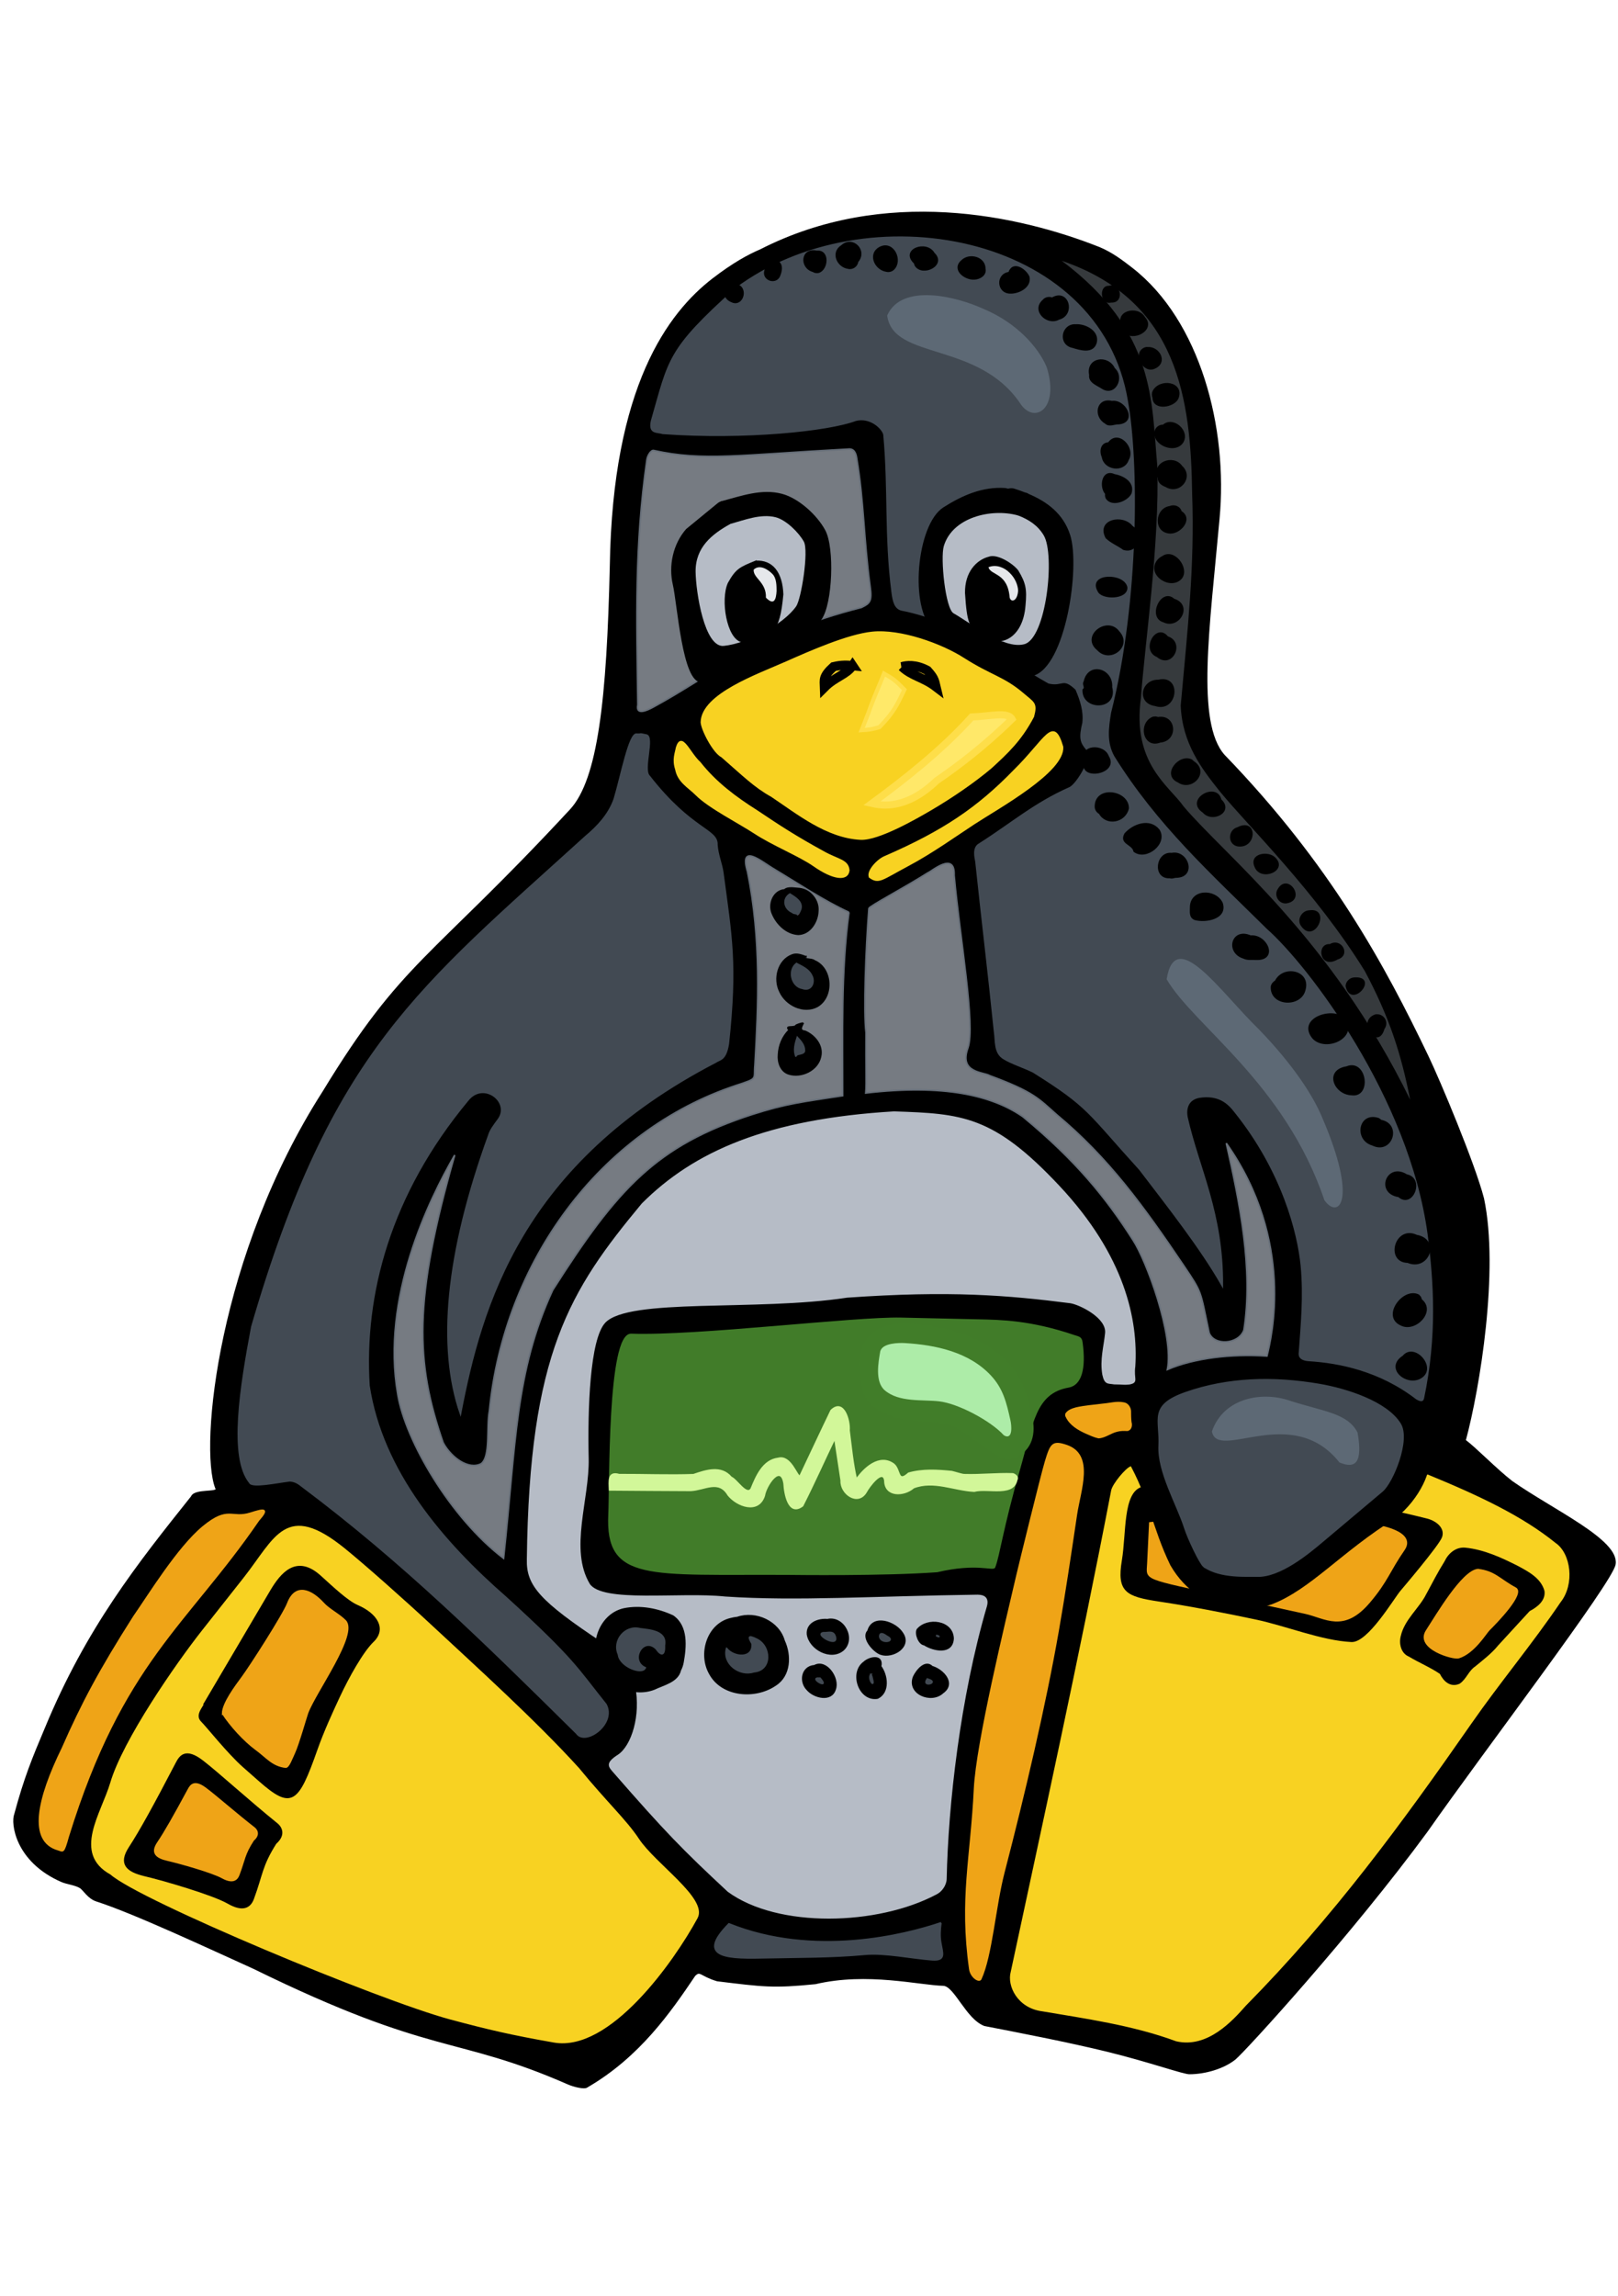 <?xml version="1.0" encoding="UTF-8" standalone="no"?>
<!-- Created with Inkscape (http://www.inkscape.org/) -->

<svg
   xmlns:dc="http://purl.org/dc/elements/1.1/"
   xmlns:cc="http://creativecommons.org/ns#"
   xmlns:rdf="http://www.w3.org/1999/02/22-rdf-syntax-ns#"
   xmlns:svg="http://www.w3.org/2000/svg"
   xmlns="http://www.w3.org/2000/svg"
   xmlns:sodipodi="http://sodipodi.sourceforge.net/DTD/sodipodi-0.dtd"
   xmlns:inkscape="http://www.inkscape.org/namespaces/inkscape"
   width="262.205"
   height="372.047"
   id="svg3124"
   version="1.1"
   inkscape:version="0.48.2 r9819"
   sodipodi:docname="ohwr_updated_tux_bot_rc_v1.svg"
   inkscape:export-filename="G:\Users\c\ckittel\Public\ohwr\ohwr_updated_tux_bot_rc_v1.png"
   inkscape:export-xdpi="350"
   inkscape:export-ydpi="350">
  <title
     id="title3143">Tuxoid</title>
  <defs
     id="defs3126">
    <clipPath
       id="clipPath3481"
       clipPathUnits="userSpaceOnUse">
      <path
         inkscape:connector-curvature="0"
         id="path3483"
         d="m 0,155.906 155.906,0 L 155.906,0 0,0 0,155.906 z" />
    </clipPath>
  </defs>
  <sodipodi:namedview
     id="base"
     pagecolor="#ffffff"
     bordercolor="#666666"
     borderopacity="1.0"
     inkscape:pageopacity="1"
     inkscape:pageshadow="2"
     inkscape:zoom="2.6671633"
     inkscape:cx="16.989542"
     inkscape:cy="191.14194"
     inkscape:document-units="px"
     inkscape:current-layer="layer6"
     showgrid="false"
     inkscape:window-width="1920"
     inkscape:window-height="1033"
     inkscape:window-x="-4"
     inkscape:window-y="24"
     inkscape:window-maximized="1" />
  <g
     inkscape:groupmode="layer"
     id="layer6"
     inkscape:label="Tuxoid"
     style="display:inline">
    <path
       transform="translate(0,-680.315)"
       inkscape:connector-curvature="0"
       id="path18-7-7"
       d="m 35.014,921.442 c -2.651,-6.799 0.555,-37.907 17.339,-64.143 13.009,-21.387 17.35,-21.206 40.141,-45.772 4.536,-4.955 5.968,-17.936 6.461,-39.581 0.452,-28.961 9.387,-40.871 16.639,-46.449 3.207,-2.466 5.739,-3.852 7.651,-4.657 20.095,-10.277 41.807,-5.558 54.907,-0.364 1.991,0.837 3.617,2.05 5.291,3.354 10.929,8.517 15.464,25.824 14.054,40.591 -1.598,17.687 -3.835,32.943 0.831,38.264 17.247,17.84 26.029,34.191 33.028,48.77 1.91,3.978 7.561,17.447 9.01,23.066 2.459,11.647 -0.684,30.771 -2.957,39.178 1.805,1.364 5.011,4.691 7.583,6.69 6.718,4.709 17.321,9.507 16.7,13.363 -0.339,2.735 -21.436,30.382 -30.478,43.301 -12.186,16.608 -29.419,35.461 -31.086,36.863 -1.921,1.52 -4.874,2.34 -7.315,2.354 -0.88,0.074 -6.51,-1.967 -13.468,-3.666 -6.335,-1.545 -14.318,-3.086 -19.791,-4.146 -2.923,-1.135 -4.769,-6.372 -6.645,-6.515 -3.859,-0.082 -12.363,-2.243 -20.773,-0.267 -6.824,0.682 -8.426,0.446 -15.905,-0.469 -2.728,-0.811 -2.731,-1.785 -3.684,-0.807 -3.918,5.811 -8.941,13.101 -17.412,18.021 -0.422,0.366 -2.244,-0.133 -3.005,-0.466 -18.377,-8.064 -21.747,-4.413 -51.021,-18.762 -7.539,-3.409 -19.456,-8.986 -25.439,-10.904 -1.351,-0.433 -2.06,-1.763 -2.625,-2.142 -0.805,-0.509 -2.233,-0.66 -3.011,-0.998 -7.516,-3.263 -8.158,-9.49 -7.601,-10.852 1.588,-5.899 2.882,-9.035 4.961,-13.956 6.73,-16.267 15.011,-26.63 23.679,-37.505 0.493,-1.267 4.522,-0.507 3.94,-1.395 z"
       style="fill:#000000;fill-rule:evenodd;stroke:#000000;stroke-width:0.263" />
    <path
       transform="translate(0,-680.315)"
       inkscape:connector-curvature="0"
       id="path82-1-1"
       d="m 221.174,837.651 c -7.982,-12.884 -18.782,-23.362 -23.41,-29.003 -0.073,-0.089 -0.144,-0.177 -0.212,-0.261 -2.757,-3.47 -5.98,-7.605 -6.21,-13.759 1.127,-12.507 2.271,-22.5 1.852,-34.299 -0.218,-15.11 -2.143,-31.285 -21.127,-37.757 15.322,11.498 14.509,22.857 15.47,33.107 0.426,12.802 -2.084,29.426 -2.634,37.655 -1.501,10.674 4.581,14.314 6.909,17.648 6.815,8.061 23.816,21.189 36.714,47.511 -1.454,-7.368 -3.355,-13.36 -7.353,-20.843 z"
       style="fill:#363a3d;fill-opacity:1;fill-rule:evenodd;stroke:none"
       sodipodi:nodetypes="ccccccccccc" />
    <path
       transform="translate(0,-680.315)"
       style="fill:#000000;fill-rule:evenodd;stroke:#000000;stroke-width:0.263"
       d="m 179.758,729.249 c -1.32,0.047 -1.476,-2.6 -0.042,-2.493 1.821,-0.583 2.352,2.539 0.399,2.455 -0.119,0.009 -0.242,0.02 -0.357,0.038 z m -0.374,-2.442 c 0.161,-0.004 0.033,-0.008 0,0 z"
       id="path216-3-3"
       inkscape:connector-curvature="0" />
    <path
       transform="translate(0,-680.315)"
       style="fill:#000000;fill-rule:evenodd;stroke:#000000;stroke-width:0.263"
       d="m 182.001,733.222 c -1.45,-2.377 2.35,-3.387 3.457,-1.439 1.787,1.996 -2.007,3.895 -3.285,2.211 -0.141,-0.229 -0.201,-0.508 -0.172,-0.772 z"
       id="path218-7-7"
       inkscape:connector-curvature="0" />
    <path
       transform="translate(0,-680.315)"
       style="fill:#000000;fill-rule:evenodd;stroke:#000000;stroke-width:0.263"
       d="m 185.984,736.673 c 1.857,-0.113 3.181,2.36 1.117,3.256 -1.787,0.85 -3.475,-2.346 -1.602,-3.182 l 0.235,-0.061 0.25,-0.013 -2.8e-4,2e-5 z"
       id="path220-8-8"
       inkscape:connector-curvature="0" />
    <path
       transform="translate(0,-680.315)"
       style="fill:#000000;fill-rule:evenodd;stroke:#000000;stroke-width:0.263"
       d="m 186.906,743.729 c 1.009,-2.016 4.97,-1.495 3.935,1.14 -0.644,1.366 -3.91,1.9 -3.946,-0.136 -0.138,-0.316 -0.134,-0.691 0.011,-1.004 z"
       id="path222-8-8"
       inkscape:connector-curvature="0" />
    <path
       transform="translate(0,-680.315)"
       style="fill:#000000;fill-rule:evenodd;stroke:#000000;stroke-width:0.263"
       d="m 188.506,749.262 c 1.6,-1.444 4.269,0.927 3.108,2.732 -1.277,1.857 -5.091,0.227 -4.297,-2.034 0.209,-0.445 0.697,-0.735 1.188,-0.698 z"
       id="path224-2-2"
       inkscape:connector-curvature="0" />
    <path
       transform="translate(0,-680.315)"
       style="fill:#000000;fill-rule:evenodd;stroke:#000000;stroke-width:0.263"
       d="m 187.748,757.77 c -1.122,-2.417 2.37,-3.802 3.719,-1.89 1.919,1.749 -0.345,4.546 -2.53,3.215 -0.589,-0.218 -1.211,-0.617 -1.189,-1.325 z"
       id="path226-9-9"
       inkscape:connector-curvature="0" />
    <path
       transform="translate(0,-680.315)"
       style="fill:#000000;fill-rule:evenodd;stroke:#000000;stroke-width:0.263"
       d="m 187.73,790.575 c 3.719,-0.874 2.978,5.18 -0.508,4.013 -2.914,-0.41 -2.202,-4.066 0.508,-4.013 z"
       id="path228-1-1"
       inkscape:connector-curvature="0" />
    <path
       transform="translate(0,-680.315)"
       style="fill:#000000;fill-rule:evenodd;stroke:#000000;stroke-width:0.263"
       d="m 187.669,796.621 c 2.839,-0.488 3.19,3.645 0.343,3.881 -2.704,1.048 -3.466,-3.036 -1.143,-3.937 l 0.402,-0.039 0.399,0.095 2e-5,-10e-5 z"
       id="path230-3-3"
       inkscape:connector-curvature="0" />
    <path
       transform="translate(0,-680.315)"
       style="fill:#000000;fill-rule:evenodd;stroke:#000000;stroke-width:0.263"
       d="m 193.395,803.76 c 2.53,1.605 -0.254,4.74 -2.454,3.213 -2.582,-1.125 0.211,-4.493 2.178,-3.47 l 0.276,0.257 0,-1.1e-4 z"
       id="path232-5-5"
       inkscape:connector-curvature="0" />
    <path
       transform="translate(0,-680.315)"
       style="fill:#000000;fill-rule:evenodd;stroke:#000000;stroke-width:0.263"
       d="m 197.809,809.916 c 2.051,1.905 -1.361,3.671 -2.804,1.966 -2.961,-1.961 2.155,-4.836 2.804,-1.966 z"
       id="path234-9-9"
       inkscape:connector-curvature="0" />
    <path
       transform="translate(0,-680.315)"
       style="fill:#000000;fill-rule:evenodd;stroke:#000000;stroke-width:0.263"
       d="m 200.583,814.473 c 3.126,-1.604 2.976,3.316 -0.029,2.849 -1.51,-0.325 -1.395,-2.491 0.029,-2.849 z"
       id="path236-8-8"
       inkscape:connector-curvature="0" />
    <path
       transform="translate(0,-680.315)"
       style="fill:#000000;fill-rule:evenodd;stroke:#000000;stroke-width:0.263"
       d="m 206.537,819.318 c 2.137,2.004 -2.238,3.744 -3.108,1.404 -0.905,-2.007 2.051,-2.435 3.108,-1.404 z"
       id="path238-4-4"
       inkscape:connector-curvature="0" />
    <path
       transform="translate(0,-680.315)"
       style="fill:#000000;fill-rule:evenodd;stroke:#000000;stroke-width:0.263"
       d="m 207.189,824.421 c 1.476,-2.555 4.3,1.567 1.364,2.122 -1.174,0.224 -2.017,-1.159 -1.364,-2.122 z"
       id="path240-0-0"
       inkscape:connector-curvature="0" />
    <path
       transform="translate(0,-680.315)"
       style="fill:#000000;fill-rule:evenodd;stroke:#000000;stroke-width:0.263"
       d="m 212.166,827.943 c 3.457,-0.54 0.765,5.382 -1.272,2.244 -0.587,-0.932 0.223,-2.209 1.272,-2.244 z"
       id="path242-7-7"
       inkscape:connector-curvature="0" />
    <path
       transform="translate(0,-680.315)"
       style="fill:#000000;fill-rule:evenodd;stroke:#000000;stroke-width:0.263"
       d="m 216.706,835.658 c -2.741,1.627 -3.261,-2.438 -1.167,-2.238 1.753,-1.078 3.263,1.635 1.167,2.238 z"
       id="path244-6-6"
       inkscape:connector-curvature="0" />
    <path
       transform="translate(0,-680.315)"
       style="fill:#000000;fill-rule:evenodd;stroke:#000000;stroke-width:0.263"
       d="m 219.361,838.826 c 4.119,-0.392 -0.388,4.912 -1.164,1.264 0.005,-0.627 0.551,-1.189 1.164,-1.264 z"
       id="path246-3-3"
       inkscape:connector-curvature="0" />
    <path
       transform="translate(0,-680.315)"
       style="fill:#000000;fill-rule:evenodd;stroke:#000000;stroke-width:0.263"
       d="m 224.238,846.987 c -0.998,3.527 -4.303,-1.277 -1.28,-2.197 1.228,-0.139 2.029,1.168 1.28,2.197 z"
       id="path248-6-6"
       inkscape:connector-curvature="0" />
    <path
       transform="translate(0,-680.315)"
       style="fill:#000000;fill-rule:evenodd;stroke:#000000;stroke-width:0.263"
       d="m 191.371,763.223 c 1.98,1.199 -0.28,3.708 -1.996,3.392 -2.371,-0.327 -2.03,-3.86 0.202,-4.179 0.702,-0.303 1.594,-10e-4 1.794,0.787 z"
       id="path260-9-9"
       inkscape:connector-curvature="0" />
    <path
       transform="translate(0,-680.315)"
       style="fill:#000000;fill-rule:evenodd;stroke:#000000;stroke-width:0.263"
       d="m 190.222,777.446 c 3.003,0.937 0.798,4.793 -1.656,3.573 -2.487,-0.706 -0.329,-5.389 1.656,-3.573 z"
       id="path262-7-7"
       inkscape:connector-curvature="0" />
    <path
       transform="translate(0,-680.315)"
       style="fill:#000000;fill-rule:evenodd;stroke:#000000;stroke-width:0.263"
       d="m 189.181,783.534 c 2.754,0.887 0.735,5.126 -1.64,3.117 -2.541,-1.008 -0.124,-5.359 1.64,-3.117 z"
       id="path264-3-3"
       inkscape:connector-curvature="0" />
    <path
       transform="translate(0,-680.315)"
       style="fill:#000000;fill-rule:evenodd;stroke:#000000;stroke-width:0.263"
       d="m 188.435,770.519 c 1.804,-1.251 4.156,1.794 3.042,3.393 -1.589,2.015 -5.504,-0.363 -3.931,-2.654 0.222,-0.322 0.542,-0.567 0.89,-0.739 z"
       id="path270-6-6"
       inkscape:connector-curvature="0" />
    <g
       style="display:inline;fill-rule:evenodd"
       id="g276"
       transform="matrix(1.249,0.06,-0.06,1.249,47.837,-701.796)" />
    <g
       style="display:inline;fill-rule:evenodd"
       id="g3475"
       transform="matrix(1.249,0.06,-0.06,1.249,51.304,77.583)">
      <g
         id="g3477">
        <g
           id="g3479"
           clip-path="url(#clipPath3481)">
          <g
             id="g3485" />
        </g>
      </g>
    </g>
    <path
       transform="translate(0,-680.315)"
       inkscape:connector-curvature="0"
       id="path20-4-4"
       d="m 104.837,754.808 c 0.098,-0.709 0.672,-1.594 1.096,-1.5 8.019,1.784 13.984,0.711 31.49,-0.221 1.088,-0.163 1.307,0.904 1.386,1.369 1.196,7.035 1.128,12.916 2.196,20.913 0.333,2.427 -0.057,2.699 -1.407,3.37 -17.123,4.348 -23.394,10.52 -33.731,16.136 -0.876,0.476 -2.877,1.467 -2.496,-0.359 -0.195,-14.15 -0.549,-25.645 1.466,-39.709 z"
       style="display:inline;fill:#767b82;fill-rule:evenodd;stroke:#676f79;stroke-width:0.263" />
    <path
       transform="translate(0,-680.315)"
       inkscape:connector-curvature="0"
       id="path22-0-0"
       d="m 158.678,817.102 c 5.427,-3.45 8.918,-6.575 14.665,-9.125 1.181,-0.501 3.998,-5.134 2.821,-6.208 -0.985,-1.14 -1.246,-1.82 -0.64,-4.31 0.22,-1.897 -0.35,-3.657 -1.12,-5.462 -2.213,-2.108 -2.156,-0.509 -4.45,-1.054 -7.571,-4.249 -14.451,-9.987 -23.896,-11.822 -0.971,-0.291 -1.267,-1.232 -1.477,-2.906 -1.167,-9.112 -0.502,-16.549 -1.318,-25.5 -0.245,-1.029 -2.229,-2.93 -4.609,-2.314 -4.473,1.679 -17.968,3.08 -31.22,2.127 -1.012,-0.303 -2.29,0.057 -1.833,-2.02 2.885,-10.009 2.508,-11.42 13.625,-21.402 20.948,-15.692 59.033,-9.087 63.452,18.301 1.702,9.42 1.909,32.026 -2.75,50.374 -0.4,2.455 -0.74,4.854 0.548,7.141 6.957,11.172 15.587,18.953 24.738,27.993 6.7,5.925 23.021,27.24 26.013,49.443 0.989,7.693 1.553,16.382 -0.584,26.542 -0.08,0.205 -0.137,0.592 -1.082,0.029 -5.946,-4.585 -12.589,-5.89 -17.409,-6.185 -1.676,-0.103 -1.597,-0.929 -1.554,-1.283 0.318,-4.496 0.773,-9.075 0.306,-14.06 -0.518,-5.315 -3.023,-15.308 -10.753,-24.942 -1.043,-1.359 -2.599,-2.905 -5.852,-2.383 -1.86,0.371 -2.223,1.902 -1.949,3.297 1.89,8.344 5.804,15.478 5.727,27.253 -3.426,-6.064 -9.017,-13.137 -13.362,-18.835 -8.518,-9.372 -8.178,-10.107 -17.297,-15.815 -1.563,-0.763 -3.514,-1.379 -4.714,-2.124 -1.6,-0.917 -1.287,-2.922 -1.513,-4.29 -1.019,-9.994 -1.949,-17.474 -3.027,-27.664 -0.128,-0.696 -0.505,-2.214 0.514,-2.797 z"
       style="display:inline;fill:#424a53;fill-rule:evenodd;stroke:#424a53;stroke-width:0.263"
       sodipodi:nodetypes="cccccccccccccccccccccccccccccccccc" />
    <path
       transform="translate(0,-680.315)"
       inkscape:connector-curvature="0"
       id="path24-9-9"
       d="m 11.055,977.864 c 8.751,-28.259 19.18,-34.223 30.823,-51.204 1.791,-2.027 0.89,-1.843 -1.266,-1.16 -3.13,0.993 -3.569,-1.199 -7.692,2.202 -4.091,3.374 -8.861,11.185 -11.218,14.551 -5.529,8.691 -8.403,14.098 -11.56,21.289 -4.063,8.289 -5.549,15.105 -0.705,16.471 0.801,0.226 0.828,0.698 1.618,-2.149 z"
       style="display:inline;fill:#efa417;fill-rule:evenodd;stroke:#efa417;stroke-width:0.263" />
    <path
       transform="translate(0,-680.315)"
       inkscape:connector-curvature="0"
       id="path26-4-4"
       d="m 93.755,966.894 c -6.963,-7.673 -16.429,-16.227 -24.081,-23.342 -4.113,-3.826 -10.615,-9.606 -13.884,-12.254 -9.477,-7.674 -11.08,-1.77 -16.246,4.776 l -6.685,8.469 c -4.295,5.441 -12.828,17.769 -14.855,24.627 -1.489,5.037 -6.148,11.408 -0.035,14.758 4.748,4.226 43.574,20.399 55.01,23.468 6.166,1.654 9.855,2.518 16.792,3.739 8.996,1.582 19.321,-13.018 23.158,-20.086 1.662,-3.061 -6.821,-8.666 -9.5,-12.733 -1.997,-3.032 -5.228,-5.983 -9.675,-11.421 z"
       style="display:inline;fill:#f8d222;fill-rule:evenodd;stroke:#f8d222;stroke-width:0.263" />
    <path
       transform="translate(0,-680.315)"
       inkscape:connector-curvature="0"
       id="path28-8-8"
       d="m 23.457,984.185 c -2.945,-0.691 -4.177,-1.882 -2.451,-4.527 1.726,-2.645 3.985,-6.746 7.572,-13.631 0.575,-1.104 1.437,-2.539 4.286,-0.32 2.671,2.08 7.178,6.219 12.056,10.172 0.325,0.263 1.541,1.506 -0.255,3.101 -2.33,3.688 -2.172,4.999 -3.642,8.98 -0.5,1.349 -1.626,2.088 -4.083,0.676 -2.458,-1.413 -10.539,-3.759 -13.484,-4.45 z"
       style="display:inline;fill:#000000;fill-rule:evenodd;stroke:#000000;stroke-width:0.263" />
    <path
       transform="translate(0,-680.315)"
       inkscape:connector-curvature="0"
       id="path30-8-8"
       d="m 27.203,981.716 c -1.924,-0.438 -2.729,-1.189 -1.605,-2.852 1.124,-1.663 2.594,-4.242 4.929,-8.571 0.374,-0.694 0.935,-1.597 2.798,-0.197 1.746,1.312 4.694,3.922 7.883,6.416 0.213,0.166 1.008,0.95 -0.163,1.952 -1.517,2.319 -1.412,3.144 -2.367,5.648 -0.325,0.848 -1.059,1.312 -2.665,0.42 -1.606,-0.892 -6.885,-2.378 -8.809,-2.816 z"
       style="display:inline;fill:#efa417;fill-rule:evenodd;stroke:#efa417;stroke-width:0.263" />
    <path
       transform="translate(0,-680.315)"
       inkscape:connector-curvature="0"
       id="path32-2-2"
       d="m 40.477,920.536 c -3.335,-4.082 -1.496,-15.476 0.338,-25.23 12.994,-44.685 27.193,-55.003 54.108,-79.457 1.881,-1.565 3.754,-3.541 4.634,-6.071 1.113,-3.682 2.444,-10.818 3.649,-10.498 0.979,0.047 0.144,-0.164 1.511,0.131 1.36,0.217 -0.612,5.585 0.478,6.645 6.937,8.904 11.119,8.594 10.977,11.173 0.134,1.682 0.767,3.056 0.961,4.51 1.376,10.348 2.282,14.725 0.887,27.72 -0.444,2.635 -1.305,2.442 -2.072,2.952 -31.473,16.36 -37.975,39.44 -41.329,56.965 -3.698,-10.75 -2.414,-25.759 4.632,-45.2 0.213,-0.729 0.849,-1.577 1.434,-2.367 2.266,-2.873 -2.325,-6.472 -4.887,-3.218 -12.636,15.203 -16.934,31.452 -16.014,46.235 2.12,13.932 11.951,25.389 22.221,34.336 11.142,10.149 11.504,11.486 16.188,17.318 1.701,3.169 -3.362,6.738 -4.743,4.681 -15.004,-14.837 -28.26,-27.86 -44.438,-39.982 -0.521,-0.391 -1.042,-0.875 -2.054,-0.942 -2.263,0.283 -6.147,1.114 -6.482,0.3 z"
       style="display:inline;fill:#424a53;fill-rule:evenodd;stroke:#424a53;stroke-width:0.263" />
    <path
       transform="translate(0,-680.315)"
       inkscape:connector-curvature="0"
       id="path34-4-4"
       d="m 137.578,828.134 c -1.316,9.69 -1.008,19.714 -1.024,29.714 -6.444,0.976 -9.326,1.325 -14.601,3.025 -15.61,5.043 -21.906,11.997 -32.392,28.482 -6.119,13.273 -5.938,24.823 -7.957,43.448 -8.56,-6.52 -15.909,-19.069 -17.136,-26.53 -2.763,-15.725 5.082,-31.611 9.221,-38.803 -6.731,23.568 -6.397,33.534 -1.879,46.606 1.278,2.386 4.098,4.455 6.151,3.414 1.579,-1.148 0.845,-5.862 1.355,-8.588 2.349,-23.985 17.777,-45.368 40.036,-52.735 3.607,-1.187 2.752,-0.876 2.99,-3.336 0.545,-9.657 1.045,-20.229 -1.202,-31.272 -1.369,-4.653 2.157,-1.739 4.016,-0.598 4.036,2.416 8.359,5.321 12.422,7.174 z"
       style="display:inline;fill:#767b82;fill-rule:evenodd;stroke:#676f79;stroke-width:0.263" />
    <path
       transform="translate(0,-680.315)"
       style="display:inline;fill:#000000;fill-rule:evenodd;stroke:#000000;stroke-width:0.263"
       d="m 130.601,835.339 c -1.002,0.49 0.982,0.253 1.357,0.652 2.893,1.19 3.165,5.821 0.485,7.384 -2.212,1.182 -5.081,-0.217 -6.049,-2.404 -1.044,-2.057 -0.295,-5.066 1.984,-5.911 0.75,-0.296 1.516,0.023 2.223,0.28 z"
       id="path36-5-5"
       inkscape:connector-curvature="0" />
    <path
       transform="translate(0,-680.315)"
       style="display:inline;fill:#000000;fill-rule:evenodd;stroke:#000000;stroke-width:0.263"
       d="m 130.156,846.084 c -0.297,0.627 -0.664,1.226 0.307,1.333 1.575,0.674 2.939,2.329 2.497,4.127 -0.456,2.166 -3.08,3.406 -5.117,2.774 -1.308,-0.395 -1.795,-1.882 -1.675,-3.124 0.066,-1.477 0.659,-2.955 1.736,-3.984 -0.829,-0.845 0.83,-0.217 1.137,-0.785 0.352,-0.167 0.729,-0.282 1.115,-0.341 z"
       id="path38-5-5"
       inkscape:connector-curvature="0" />
    <path
       transform="translate(0,-680.315)"
       style="display:inline;fill:#000000;fill-rule:evenodd;stroke:#000000;stroke-width:0.263"
       d="m 127.15,824.505 c 0.543,-0.52 1.68,-0.229 2.433,-0.203 1.761,0.219 3.128,1.923 2.94,3.691 -0.071,1.724 -1.292,3.676 -3.176,3.701 -1.894,-0.11 -3.475,-1.66 -4.168,-3.347 -0.678,-1.532 0.157,-3.706 1.971,-3.842 z"
       id="path40-1-1"
       inkscape:connector-curvature="0" />
    <path
       transform="translate(0,-680.315)"
       style="display:inline;fill:none;stroke:#ff0000;stroke-width:0.263"
       d="m 129.336,828.413 c 0.025,0.007 0.04,-0.045 0,0 z"
       id="path42-7-7"
       inkscape:connector-curvature="0" />
    <path
       transform="translate(0,-680.315)"
       inkscape:connector-curvature="0"
       id="path44-1-1"
       d="m 140.813,827.501 c -0.519,6.535 -0.883,16.745 -0.468,20.13 -0.052,5.729 0.105,7.894 -0.043,9.783 12.604,-1.472 20.453,0.362 25.451,3.826 8.547,7.063 13.461,13.075 17.898,20.064 2.064,3.152 6.627,15.256 5.539,20.905 4.357,-1.855 10.257,-2.557 16.123,-2.182 0.696,-2.823 4.593,-18.616 -6.585,-34.476 2.154,9.541 4.412,20.4 2.857,30.28 -0.882,2.365 -4.85,2.573 -5.644,0.448 -1.476,-7.035 -1.104,-6.405 -4.091,-10.863 -6.513,-9.641 -12.178,-17.461 -20.598,-24.477 -2.936,-2.581 -3.62,-3.652 -10.861,-6.333 -1.028,-0.612 -5.013,-0.419 -3.547,-4.476 1.271,-3.654 -1.306,-17.861 -2.226,-27.989 0.151,-3.97 -3.664,-0.592 -4.237,-0.408 -3.883,2.46 -9.473,5.391 -9.568,5.769 z"
       style="display:inline;fill:#767b82;fill-rule:evenodd;stroke:#676f79;stroke-width:0.263" />
    <path
       transform="translate(0,-680.315)"
       style="display:inline;fill:#efa417;fill-rule:evenodd;stroke:#efa417;stroke-width:0.263"
       d="m 172.823,909.854 c 0.613,1.304 1.926,2.066 3.187,2.637 0.655,0.287 1.309,0.594 2.01,0.751 1.095,-0.059 1.963,-0.841 3.014,-1.072 0.536,-0.15 1.098,-0.143 1.647,-0.116 0.609,-0.091 0.714,-0.819 0.559,-1.309 -0.073,-0.611 -0.071,-1.228 -0.077,-1.842 -0.062,-0.589 -0.479,-1.189 -1.106,-1.249 -1.105,-0.22 -2.21,0.122 -3.309,0.209 -1.453,0.198 -2.927,0.282 -4.358,0.612 -0.588,0.161 -1.236,0.375 -1.601,0.894 -0.068,0.154 -0.067,0.346 0.034,0.485 z"
       id="path46-1-1"
       inkscape:connector-curvature="0" />
    <path
       transform="translate(0,-680.315)"
       inkscape:connector-curvature="0"
       id="path48-5-5"
       d="m 102.294,896.539 c 10.612,0.372 36.162,-2.776 43.741,-2.606 l 12.518,0.28 c 3.575,0.08 8.425,0.134 15.501,2.54 0.687,0.234 1.139,0.216 1.252,1.037 0.61,4.423 -0.212,6.884 -2.14,7.222 -5.471,0.961 -5.837,5.885 -7.966,13.29 -2.83,9.847 -3.271,13.929 -4.042,15.935 -0.203,0.528 -2.914,-0.817 -9.286,0.692 -8.77,0.636 -23.15,0.439 -24.236,0.433 -22.501,-0.116 -29.456,1.212 -28.93,-9.67 0.223,-4.621 -0.173,-29.335 3.588,-29.153 z"
       style="display:inline;fill:#417c29;fill-rule:evenodd;stroke:#417c29;stroke-width:0.263" />
    <path
       transform="translate(0,-680.315)"
       inkscape:connector-curvature="0"
       id="path50-2-2"
       d="m 33.107,956.414 10.776,-18.285 c 1.719,-2.916 4.188,-5.857 8.001,-2.423 1.917,1.726 4.37,4.072 6.009,4.779 3.225,1.391 4.602,3.798 2.558,5.763 -1.699,1.633 -4.003,5.757 -5.507,8.982 -1.149,2.465 -2.56,5.524 -3.625,8.542 -3.087,8.75 -4.051,9.654 -9.341,4.99 l -2.496,-2.2 c -2.548,-2.248 -5.947,-6.564 -6.8,-7.398 -1.073,-1.048 0.637,-2.501 0.424,-2.75 z"
       style="display:inline;fill:#000000;fill-rule:evenodd;stroke:#000000;stroke-width:0.263" />
    <path
       transform="translate(0,-680.315)"
       inkscape:connector-curvature="0"
       id="path52-7-7"
       d="m 36.082,957.946 c 1.246,1.949 3.525,4.45 5.408,5.82 1.706,1.241 2.666,2.623 4.788,2.874 0.483,0.057 0.98,-1.372 1.421,-2.319 0.641,-1.376 1.919,-5.889 2.122,-6.437 1.272,-3.448 8.217,-12.834 6.132,-14.965 -0.963,-0.984 -2.652,-1.834 -3.52,-2.791 -2.024,-2.23 -4.543,-3.269 -5.785,-0.036 -0.708,1.843 -5.99,10.098 -7.403,12.011 -0.993,1.344 -3.145,4.198 -3.163,5.843 z"
       style="display:inline;fill:#efa417;fill-rule:evenodd;stroke:#efa417;stroke-width:0.263" />
    <path
       transform="translate(0,-680.315)"
       inkscape:connector-curvature="0"
       id="path54-6-6"
       d="m 152.476,991.874 c -5.753,1.943 -20.535,5.721 -34.352,0.163 -5.644,5.711 0.265,5.612 6.297,5.478 5.309,-0.119 10.318,-0.06 15.775,-0.557 3.201,-0.291 7.605,0.656 10.839,0.893 2.294,0.167 1.697,-1.034 1.398,-2.831 -0.177,-1.058 -0.102,-2.103 0.043,-3.146 z"
       style="display:inline;fill:#424a53;fill-rule:evenodd;stroke:#424a53;stroke-width:0.263" />
    <path
       transform="translate(0,-680.315)"
       inkscape:connector-curvature="0"
       id="path56-1-1"
       d="m 103.06,953.507 c 0.945,4.738 -0.585,9.703 -2.824,11.211 -2.088,1.33 -1.515,1.813 -0.703,2.751 8.427,9.655 11.215,12.507 18.488,19.265 8.069,5.913 24.17,5.471 33.676,0.418 0.781,-0.366 1.566,-1.371 1.587,-2.417 0.246,-11.976 2.192,-29.382 6.528,-44.203 0.494,-1.765 -1.118,-1.678 -1.377,-1.703 -16.698,0.222 -29.395,1.075 -40.938,0.297 -7.377,-0.777 -19.907,1.087 -22.031,-2.109 -3.392,-5.662 -0.05,-13.794 -0.198,-20.39 -0.177,-7.921 0.169,-19.362 2.721,-22.079 3.888,-4.139 24.544,-1.857 39.268,-4.103 16.697,-1.18 26.053,-0.395 36.234,0.905 1.497,0.242 6.021,2.409 5.719,5.006 -0.208,2.11 -0.859,4.247 -0.444,6.682 0.347,1.572 0.786,1.281 1.79,1.46 1.755,0.01 1.435,0.125 2.479,0.014 1.395,-0.283 0.531,-0.728 0.815,-2.791 0.48,-7.439 -1.623,-17.841 -12.284,-29.201 C 160.906,861.16 155.915,860.892 144.872,860.521 c -20.566,1.226 -32.38,6.491 -40.77,14.881 -11.688,14.079 -18.198,24.263 -18.593,57.566 -0.115,4.149 1.987,6.625 12.235,13.412 l 5.317,7.128 z"
       style="display:inline;fill:#b6bcc6;fill-rule:evenodd;stroke:#b6bcc6;stroke-width:0.263" />
    <path
       transform="translate(0,-680.315)"
       inkscape:connector-curvature="0"
       id="path58-4-4"
       d="m 164.817,935.577 c 0.365,-1.565 3.949,-16.198 4.633,-18.459 0.859,-2.836 1.123,-3.331 3.376,-2.571 4.437,1.498 2.19,7.181 1.59,11.205 -1.007,6.754 -1.895,12.771 -2.975,18.925 -2.112,12.032 -5.469,26.305 -8.769,39.009 -1.441,5.549 -1.987,13.498 -3.742,17.283 -0.246,0.53 -1.578,-0.296 -1.762,-1.611 -1.6,-11.412 0.227,-17.943 0.773,-29.239 0.357,-7.389 5.129,-27.04 6.877,-34.542 z"
       style="display:inline;fill:#efa417;fill-rule:evenodd;stroke:#efa417;stroke-width:0.263" />
    <path
       transform="translate(0,-680.315)"
       inkscape:connector-curvature="0"
       id="path60-2-2"
       d="m 163.927,999.819 c 4.738,-22.125 11.101,-51.053 16.273,-78.002 0.21,-1.013 2.294,-3.526 3.069,-3.791 2.931,-1.393 3.418,-2.251 6.349,-3.644 13.435,1.366 28.346,3.632 41.781,4.998 8.638,3.55 15.356,6.801 20.576,11.016 2.482,1.655 3.106,6.585 0.809,9.463 -4.545,6.71 -9.8,12.982 -14.421,19.622 -11.276,16.201 -22.377,31.348 -36.566,45.73 -2.056,2.325 -6.134,6.915 -11.17,5.721 -7.073,-2.623 -15.008,-3.713 -21.704,-4.855 -3.954,-0.508 -5.623,-4.057 -4.996,-6.257 z"
       style="display:inline;fill:#f8d222;fill-rule:evenodd;stroke:#f8d222;stroke-width:0.263" />
    <path
       transform="translate(0,-680.315)"
       style="display:inline;fill:#000000;fill-rule:evenodd;stroke:#000000;stroke-width:0.263"
       d="m 231.271,938.631 c -1.192,2.384 -3.545,4.141 -4.146,6.819 -0.299,1.169 0.025,2.665 1.248,3.161 1.66,0.998 3.479,1.742 5.074,2.834 0.583,1.199 1.636,2.18 3.026,1.567 1.043,-0.701 1.418,-2.053 2.483,-2.767 1.301,-1.077 2.663,-2.096 3.733,-3.417 1.708,-1.86 3.415,-3.72 5.123,-5.578 1.173,-0.605 2.554,-1.635 2.35,-3.128 -0.541,-2.002 -2.538,-3.046 -4.229,-3.96 -2.672,-1.353 -5.476,-2.644 -8.487,-2.951 -1.475,-0.136 -2.651,0.898 -3.24,2.162 -1.069,1.701 -1.982,3.493 -2.935,5.259 z"
       id="path62-3-3"
       inkscape:connector-curvature="0" />
    <path
       transform="translate(0,-680.315)"
       inkscape:connector-curvature="0"
       id="path64-2-2"
       d="m 185.104,921.357 39.755,3.778 c 1.703,0.162 4.592,0.928 6.319,1.345 1.459,0.353 2.888,1.474 2.385,2.863 -0.478,1.322 -6.497,8.383 -6.729,8.66 -1.089,1.299 -5.255,8.36 -7.822,8.236 -4.814,-0.233 -10.491,-2.587 -15.487,-3.645 -5.014,-1.061 -10.605,-2.147 -15.671,-2.911 -5.279,-0.797 -6.768,-1.477 -5.92,-6.524 0.73,-4.346 0.159,-10.983 3.169,-11.803 z"
       style="display:inline;fill:#000000;fill-rule:evenodd;stroke:#000000;stroke-width:0.263" />
    <path
       transform="translate(0,-680.315)"
       inkscape:connector-curvature="0"
       id="path68-1-1"
       d="m 140.933,822.43 c 1.487,1.078 1.914,0.382 6.228,-1.909 3.883,-2.062 7.86,-4.92 10.732,-6.792 3.997,-2.606 14.574,-8.413 14.288,-12.394 -1.504,-5.118 -2.637,-1.264 -7.847,3.859 -5.911,6.087 -11.529,9.861 -20.886,13.928 -1.189,0.46 -2.955,2.341 -2.515,3.307 z"
       style="display:inline;fill:#f8d222;fill-rule:evenodd;stroke:#f8d222;stroke-width:0.263"
       sodipodi:nodetypes="ccccccc" />
    <path
       transform="translate(0,-680.315)"
       inkscape:connector-curvature="0"
       id="path70-6-6"
       d="m 109.648,801.465 c 0.827,-2.682 2.034,0.85 3.755,2.404 2.566,3.263 5.789,5.66 9.244,7.843 3.825,2.57 6.304,4.178 10.781,6.634 2.387,1.348 3.976,1.312 4.118,2.991 -0.194,1.732 -2.546,1.409 -5.643,-0.762 -2.347,-1.644 -6.684,-3.379 -9.605,-5.302 -2.49,-1.639 -7.401,-4.128 -9.438,-6.174 -1.287,-1.293 -2.925,-2.087 -3.319,-4.119 -0.534,-1.642 -0.028,-2.674 0.107,-3.514 z"
       style="display:inline;fill:#f8d222;fill-rule:evenodd;stroke:#f8d222;stroke-width:0.263"
       sodipodi:nodetypes="ccccccccccc" />
    <path
       transform="translate(0,-680.315)"
       inkscape:connector-curvature="0"
       id="path72-8-8"
       d="m 113.67,797.32 c 0.043,1.202 1.967,4.922 3.309,5.585 3.545,3.088 5.316,4.877 8.048,6.393 4.177,2.786 8.963,6.7 14.447,6.965 2.891,0.14 9.063,-3.42 11.491,-4.849 3.292,-1.938 6.861,-4.374 9.615,-6.695 2.694,-2.47 4.845,-4.462 6.867,-8.296 0.584,-2.171 0.093,-2.194 -1.611,-3.651 -3.24,-2.77 -5.157,-2.855 -9.715,-5.767 -3.617,-2.312 -10.219,-4.692 -14.786,-4.214 -3.917,0.41 -9.96,3.067 -13.924,4.825 -4.666,2.069 -13.625,5.212 -13.742,9.704 z"
       style="display:inline;fill:#f8d222;fill-rule:evenodd;stroke:#f8d222;stroke-width:0.263"
       sodipodi:nodetypes="cccscccccccc" />
    <path
       transform="translate(0,-680.315)"
       style="display:inline;fill:#000000;fill-rule:evenodd;stroke:#000000;stroke-width:0.263"
       d="m 134.086,942.758 c 2.646,-0.587 4.545,3.127 2.535,4.905 -2.001,1.667 -5.398,-0.164 -5.755,-2.552 -0.144,-1.798 1.737,-2.487 3.22,-2.353 z"
       id="path74-5-5"
       inkscape:connector-curvature="0" />
    <path
       transform="translate(0,-680.315)"
       style="display:inline;fill:#000000;fill-rule:evenodd;stroke:#000000;stroke-width:0.263"
       d="m 131.988,950.219 c 1.9,-1.051 4.016,2.003 3.344,3.809 -0.607,2.034 -3.416,1.318 -4.478,0.075 -1.305,-1.271 -0.933,-3.728 1.134,-3.884 z"
       id="path76-7-7"
       inkscape:connector-curvature="0" />
    <path
       transform="translate(0,-680.315)"
       inkscape:connector-curvature="0"
       id="path84-8-8"
       d="m 222.278,927.393 c 0.94,0.045 7.253,1.095 5.232,4.017 -2.407,3.478 -2.691,5.054 -5.612,8.497 -4.191,4.939 -7.129,2.479 -10.399,1.764 l -12.382,-2.706 c -14.104,-3.084 -13.222,-2.641 -13.093,-5.309 l 0.318,-6.582 c 9.168,-1.237 18.982,1.584 28.046,-0.163 1.061,-0.191 5.631,-1.023 6.399,-0.176 0.307,0.338 1.281,0.569 1.491,0.659 z"
       style="display:inline;fill:#efa417;fill-rule:evenodd;stroke:#efa417;stroke-width:0.263" />
    <path
       transform="translate(0,-680.315)"
       style="display:inline;fill:#000000;fill-rule:evenodd;stroke:#000000;stroke-width:0.263"
       d="m 140.677,944.575 c 0.761,-2.74 4.482,-1.41 5.573,0.38 1.477,2.19 -1.598,4.046 -3.533,3.354 -1.124,-0.385 -3.12,-2.623 -2.039,-3.734 z"
       id="path86-9-9"
       inkscape:connector-curvature="0" />
    <path
       transform="translate(0,-680.315)"
       style="display:inline;fill:#000000;fill-rule:evenodd;stroke:#000000;stroke-width:0.263"
       d="m 142.709,950.319 c 1.084,1.459 1.406,4.199 -0.493,5.126 -2.957,0.501 -4.532,-4.101 -2.19,-5.795 0.891,-0.825 3.085,-1.275 2.683,0.669 z"
       id="path88-2-2"
       inkscape:connector-curvature="0" />
    <path
       transform="translate(0,-680.315)"
       style="display:inline;fill:#424a53;fill-rule:evenodd;stroke:#424a53;stroke-width:0.263"
       d="m 133.492,944.863 c -1.763,0.161 2.764,2.733 1.777,0.405 -0.352,-0.731 -1.186,-0.348 -1.777,-0.405 z"
       id="path90-7-7"
       inkscape:connector-curvature="0" />
    <path
       transform="translate(0,-680.315)"
       style="display:inline;fill:#424a53;fill-rule:evenodd;stroke:#424a53;stroke-width:0.263"
       d="m 132.813,952.232 c -1.957,-0.168 1.86,2.021 0.082,-0.002 l -0.084,9.6e-4 0.002,0.001 z"
       id="path92-9-9"
       inkscape:connector-curvature="0" />
    <path
       transform="translate(0,-680.315)"
       style="display:inline;fill:#000000;fill-rule:evenodd;stroke:#000000;stroke-width:0.263"
       d="m 148.66,944.366 c 1.595,-1.942 5.711,-1.424 5.787,1.435 -0.125,2.59 -3.181,1.935 -4.663,0.982 -0.848,-0.085 -1.458,-1.725 -1.124,-2.417 z"
       id="path94-5-5"
       inkscape:connector-curvature="0" />
    <path
       transform="translate(0,-680.315)"
       style="display:inline;fill:#000000;fill-rule:evenodd;stroke:#000000;stroke-width:0.263"
       d="m 151.051,950.367 c 1.749,0.503 3.841,2.714 1.716,4.214 -1.855,1.734 -5.752,0.144 -4.697,-2.567 0.442,-0.971 1.855,-2.775 2.98,-1.648 z"
       id="path96-4-4"
       inkscape:connector-curvature="0" />
    <path
       transform="translate(0,-680.315)"
       style="display:inline;fill:#000000;fill-rule:evenodd;stroke:#000000;stroke-width:0.263"
       d="m 119.5,942.404 c 2.98,-1.021 6.68,0.658 7.559,3.767 1.087,2.351 1.004,5.625 -1.387,7.152 -3.22,2.234 -8.631,1.882 -10.633,-1.815 -1.821,-3.149 -0.423,-7.967 3.315,-8.892 0.376,-0.102 0.76,-0.168 1.146,-0.212 z"
       id="path98-3-3"
       inkscape:connector-curvature="0" />
    <path
       transform="translate(0,-680.315)"
       style="display:inline;fill:#424a53;fill-rule:evenodd;stroke:#424a53;stroke-width:0.263"
       d="m 117.751,947.408 c -0.686,2.489 2.121,4.541 4.418,3.774 2.995,-0.236 2.78,-4.241 0.386,-5.302 -1.397,-0.682 -1.273,-0.284 -0.671,0.755 0.237,2.533 -2.98,2.254 -4.132,0.773 l 1.1e-4,-2e-5 z"
       id="path100-1-1"
       inkscape:connector-curvature="0" />
    <path
       transform="translate(0,-680.315)"
       style="display:inline;fill:#424a53;fill-rule:evenodd;stroke:#424a53;stroke-width:0.263"
       d="m 142.567,945.5 c 0.196,1.258 2.767,0.736 1.151,-0.062 -0.374,-0.263 -1.141,-0.8 -1.151,0.062 z"
       id="path102-2-2"
       inkscape:connector-curvature="0" />
    <path
       transform="translate(0,-680.315)"
       style="display:inline;fill:#424a53;fill-rule:evenodd;stroke:#424a53;stroke-width:0.263"
       d="m 141.135,951.617 c -0.59,0.689 0.695,2.42 0.224,0.708 l -0.085,-0.366 -0.14,-0.342 2.6e-4,2e-5 z"
       id="path104-3-3"
       inkscape:connector-curvature="0" />
    <path
       transform="translate(0,-680.315)"
       style="display:inline;fill:#424a53;fill-rule:evenodd;stroke:#424a53;stroke-width:0.263"
       d="m 151.704,945.312 c 0.672,0.374 0.556,0.058 0,0 z"
       id="path106-3-3"
       inkscape:connector-curvature="0" />
    <path
       transform="translate(0,-680.315)"
       style="display:inline;fill:#424a53;fill-rule:evenodd;stroke:#424a53;stroke-width:0.263"
       d="m 150.276,952.353 c -1.022,1.439 2.11,0.575 0.066,0.038 l -0.066,-0.038 3e-5,10e-5 z"
       id="path108-4-4"
       inkscape:connector-curvature="0" />
    <path
       transform="translate(0,-680.315)"
       style="display:inline;fill:#000000;fill-rule:evenodd;stroke:#000000;stroke-width:0.263"
       d="m 110.234,950.94 c -0.421,1.847 -2.71,2.305 -4.221,3.039 -3.423,1.321 -7.535,-0.627 -8.817,-4.042 -1.627,-3.366 0.138,-8.087 3.94,-8.922 2.646,-0.536 5.488,0.023 7.903,1.151 2.396,1.661 2.08,4.989 1.63,7.507 -0.081,0.441 -0.226,0.87 -0.435,1.267 z"
       id="path110-1-1"
       inkscape:connector-curvature="0" />
    <path
       transform="translate(0,-680.315)"
       style="display:inline;fill:#424a53;fill-rule:evenodd;stroke:#424a53;stroke-width:0.263"
       d="m 106.332,947.456 c 0.857,1.239 1.413,1.083 1.336,-0.563 0.418,-2.294 -2.322,-2.468 -3.936,-2.669 -2.425,-0.628 -4.517,1.92 -3.499,4.171 0.178,1.927 3.863,3.349 4.336,2.147 -2.585,-1.141 -0.352,-5.154 1.763,-3.086 l -2e-5,-8e-5 z"
       id="path112-1-1"
       inkscape:connector-curvature="0" />
    <path
       transform="translate(0,-680.315)"
       style="display:inline;fill:#d2f799;fill-rule:evenodd;stroke:#d2f799;stroke-width:0.263"
       d="m 164.82,919.639 c -0.197,3.342 -4.636,1.673 -6.949,2.278 -3.265,-0.163 -6.561,-1.823 -9.823,-0.568 -1.516,1.349 -4.639,1.509 -4.642,-1.14 -0.326,-2.088 -2.632,1.045 -3.029,1.811 -1.325,2.336 -4.179,0.315 -4.047,-1.806 -0.347,-2.291 -0.694,-4.582 -1.042,-6.872 -1.759,3.641 -3.396,7.351 -5.232,10.949 -2.274,1.732 -2.903,-2.014 -2.98,-3.597 -0.555,-3.352 -2.988,0.371 -3.225,1.955 -0.942,2.966 -4.4,1.693 -5.833,-0.096 -1.544,-2.618 -3.834,-0.855 -6.094,-0.756 -4.377,-0.006 -8.755,-0.057 -13.133,-0.082 -0.054,-1.4 -0.299,-3 1.543,-2.461 4.015,-0.018 8.04,0.152 12.048,0.013 2.006,-0.687 4.48,-1.523 6.104,0.424 0.899,0.346 2.488,3.091 3.256,1.856 0.829,-2.034 1.925,-4.644 4.389,-4.924 2.026,-0.552 3.012,3.012 3.506,2.892 1.69,-3.552 3.343,-7.122 5.056,-10.662 2.006,-1.953 3.028,1.615 2.892,3.222 0.349,2.661 0.581,5.343 1.194,7.96 1.265,-1.845 3.769,-4.151 6.044,-2.475 1.105,0.894 0.561,3.146 2.42,1.47 2.259,-0.645 4.674,-0.497 6.982,-0.266 0.711,0.164 1.662,0.505 2.077,0.501 2.609,0.083 5.234,-0.23 7.837,-0.137 0.278,0.083 0.525,0.27 0.68,0.513 z"
       id="path118-7-7"
       inkscape:connector-curvature="0" />
    <path
       transform="translate(0,-680.315)"
       style="display:inline;fill:#424a53;fill-rule:evenodd;stroke:#424a53;stroke-width:0.263"
       d="m 129.068,836.431 c -1.419,1.088 -0.808,3.734 0.971,4.019 1.444,0.547 2.125,-1.052 1.454,-2.15 -0.473,-0.95 -1.536,-1.399 -2.425,-1.869 z"
       id="path120-4-4"
       inkscape:connector-curvature="0" />
    <path
       transform="translate(0,-680.315)"
       style="display:inline;fill:#424a53;fill-rule:evenodd;stroke:#424a53;stroke-width:0.263"
       d="m 128.013,825.178 c -1.271,0.772 -0.919,2.434 0.408,2.949 0.117,0.283 1.227,0.177 0.717,0.423 0.349,-0.126 0.444,-0.533 0.617,-0.918 0.36,-1.199 -0.904,-1.923 -1.741,-2.454 z"
       id="path122-2-2"
       inkscape:connector-curvature="0" />
    <path
       transform="translate(0,-680.315)"
       style="display:inline;fill:#424a53;fill-rule:evenodd;stroke:#424a53;stroke-width:0.263"
       d="m 129.203,848.394 c -0.318,0.982 -0.646,2.158 -0.186,3.137 -0.227,-0.62 1.5,-0.234 1.336,-1.109 -0.028,-0.813 -0.621,-1.472 -1.15,-2.028 z"
       id="path124-7-7"
       inkscape:connector-curvature="0" />
    <path
       transform="translate(0,-680.315)"
       inkscape:connector-curvature="0"
       id="path126-7-7"
       d="m 182.801,916.779 c 3.599,6.29 4.027,11.029 6.986,17.102 5.109,8.811 14.409,6.93 16.247,6.264 6.292,-2.415 11.201,-8.454 20.091,-13.978 3.834,-3.017 6.086,-7.973 5.228,-10.192 l -43.775,-1.685 -4.776,2.489 z"
       style="display:inline;fill:#000000;fill-rule:evenodd;stroke:#000000;stroke-width:0.263" />
    <path
       transform="translate(0,-680.315)"
       inkscape:connector-curvature="0"
       id="path128-9-9"
       d="m 195.101,934.136 c -0.661,-0.547 -2.55,-4.561 -3.092,-6.258 -1.23,-3.848 -4.359,-9.074 -4.154,-13.305 0.21,-4.346 -1.719,-6.514 4.417,-8.639 6.685,-2.315 13.963,-2.58 21.56,-1.273 4.327,0.744 10.874,2.806 13.066,6.373 1.598,2.602 -1.235,9.459 -2.914,10.871 l -9.75,8.208 c -2.119,1.784 -6.831,5.75 -10.603,5.568 -1.372,-0.066 -5.768,0.353 -8.53,-1.547 z"
       style="display:inline;fill:#424a53;fill-rule:evenodd;stroke:#424a53;stroke-width:0.263" />
    <path
       transform="translate(0,-680.315)"
       inkscape:connector-curvature="0"
       id="path130-3-3"
       d="m 239.487,934.639 c -2.521,0.285 -6.647,7.361 -8.289,9.882 -1.88,2.888 4.314,4.642 5.175,4.377 2.5,-0.769 4.363,-3.946 4.937,-4.519 1.225,-1.221 5.803,-5.916 4.282,-6.736 -2.608,-1.406 -3.356,-2.686 -6.105,-3.003 z"
       style="display:inline;fill:#efa417;fill-rule:evenodd;stroke:#efa417;stroke-width:0.263" />
    <path
       transform="translate(0,-680.315)"
       inkscape:connector-curvature="0"
       id="path150-5-5"
       d="m 151.732,805.063 c 0.043,-0.888 1.433,-2.043 2.282,-1.224 0.744,0.703 -1.755,1.805 -1.706,0.807"
       style="display:inline;fill:none;stroke:none" />
    <path
       transform="translate(0,-680.315)"
       inkscape:connector-curvature="0"
       id="path154-0-0"
       d="m 162.384,798.573 c -3.822,-1.408 3.417,0.61 -0.132,0.438"
       style="display:inline;fill:none;stroke:none" />
    <path
       transform="translate(0,-680.315)"
       style="display:inline;fill:#000000;fill-rule:evenodd;stroke:#000000;stroke-width:0.263"
       d="m 123.94,724.447 c 0.152,-0.904 0.582,-2.17 1.76,-1.861 1.222,0.31 0.946,1.695 0.544,2.542 -0.605,1.111 -2.399,0.588 -2.304,-0.681 z"
       id="path156-2-2"
       inkscape:connector-curvature="0" />
    <path
       transform="translate(0,-680.315)"
       style="display:inline;fill:#000000;fill-rule:evenodd;stroke:#000000;stroke-width:0.263"
       d="m 118.532,729.144 c -2.292,-0.974 -0.069,-3.844 1.538,-2.275 0.878,1.038 -0.089,3.046 -1.538,2.275 z"
       id="path158-8-8"
       inkscape:connector-curvature="0" />
    <path
       transform="translate(0,-680.315)"
       style="display:inline;fill:#000000;fill-rule:evenodd;stroke:#000000;stroke-width:0.263"
       d="m 131.722,724.248 c -2.097,-0.637 -1.829,-3.75 0.637,-3.19 2.022,-0.22 1.763,2.908 0.294,3.355 -0.316,0.071 -0.659,0.011 -0.932,-0.165 z"
       id="path160-6-6"
       inkscape:connector-curvature="0" />
    <path
       transform="translate(0,-680.315)"
       style="display:inline;fill:#000000;fill-rule:evenodd;stroke:#000000;stroke-width:0.263"
       d="m 137.447,723.75 c -1.751,-0.248 -2.733,-2.554 -1.026,-3.603 1.743,-1.585 4.097,0.779 2.537,2.566 -0.078,0.708 -0.823,1.219 -1.512,1.038 z"
       id="path162-0-0"
       inkscape:connector-curvature="0" />
    <path
       transform="translate(0,-680.315)"
       style="display:inline;fill:#000000;fill-rule:evenodd;stroke:#000000;stroke-width:0.263"
       d="m 143.642,724.229 c -1.885,-0.303 -2.99,-2.902 -0.913,-3.863 2.075,-0.916 3.506,2.202 2.039,3.584 -0.299,0.272 -0.737,0.381 -1.126,0.279 z"
       id="path164-2-2"
       inkscape:connector-curvature="0" />
    <path
       transform="translate(0,-680.315)"
       style="display:inline;fill:#000000;fill-rule:evenodd;stroke:#000000;stroke-width:0.263"
       d="m 148.234,722.941 c -2.315,-2.143 1.913,-3.684 3.104,-1.57 1.975,1.876 -1.825,3.715 -2.969,1.968 l -0.084,-0.191 -0.051,-0.206 z"
       id="path166-4-4"
       inkscape:connector-curvature="0" />
    <path
       transform="translate(0,-680.315)"
       style="display:inline;fill:#000000;fill-rule:evenodd;stroke:#000000;stroke-width:0.263"
       d="m 157.938,725.495 c -1.565,0.123 -3.716,-1.542 -2.008,-2.964 1.221,-1.145 3.675,-0.491 3.656,1.354 0.204,0.977 -0.823,1.564 -1.648,1.61 z"
       id="path168-8-8"
       inkscape:connector-curvature="0" />
    <path
       transform="translate(0,-680.315)"
       style="display:inline;fill:#000000;fill-rule:evenodd;stroke:#000000;stroke-width:0.263"
       d="m 170.497,728.655 c 2.617,-1.567 3.726,2.656 1.069,3.342 -1.84,1.01 -4.375,-1.373 -2.488,-3.017 0.339,-0.401 0.939,-0.539 1.419,-0.325 z"
       id="path170-6-6"
       inkscape:connector-curvature="0" />
    <path
       transform="translate(0,-680.315)"
       style="display:inline;fill:#000000;fill-rule:evenodd;stroke:#000000;stroke-width:0.263"
       d="m 163.532,724.499 c 0.624,-1.898 2.685,-0.497 3.18,0.688 0.347,1.642 -1.696,2.666 -3.093,2.57 -1.992,-0.093 -2.132,-2.991 -0.087,-3.258 z"
       id="path172-5-5"
       inkscape:connector-curvature="0" />
    <path
       transform="translate(0,-680.315)"
       style="display:inline;fill:#000000;fill-rule:evenodd;stroke:#000000;stroke-width:0.263"
       d="m 173.841,736.561 c -2.329,-0.472 -1.72,-3.73 0.497,-3.577 1.541,-0.109 3.736,1.049 3.266,2.855 -0.518,1.734 -2.533,1.096 -3.763,0.721 z"
       id="path174-0-0"
       inkscape:connector-curvature="0" />
    <path
       transform="translate(0,-680.315)"
       style="display:inline;fill:#000000;fill-rule:evenodd;stroke:#000000;stroke-width:0.263"
       d="m 176.635,741.073 c -0.564,-2.726 2.897,-3.219 3.916,-1.036 1.622,1.444 0.09,4.484 -1.958,3.137 -0.767,-0.51 -2.13,-0.943 -1.958,-2.101 z"
       id="path176-9-9"
       inkscape:connector-curvature="0" />
    <path
       transform="translate(0,-680.315)"
       style="display:inline;fill:#000000;fill-rule:evenodd;stroke:#000000;stroke-width:0.263"
       d="m 179.143,748.836 c -1.839,-1.044 -1.4,-4.011 1.044,-3.437 2.15,-0.315 4.006,3.266 1.131,3.547 -0.739,-0.046 -1.539,0.502 -2.175,-0.11 z"
       id="path178-0-0"
       inkscape:connector-curvature="0" />
    <path
       transform="translate(0,-680.315)"
       style="display:inline;fill:#000000;fill-rule:evenodd;stroke:#000000;stroke-width:0.263"
       d="m 179.663,752.107 c 1.508,-2.154 4.294,0.795 3.13,2.699 -0.674,2.005 -3.803,1.564 -4.113,-0.442 -0.415,-0.91 -0.245,-2.209 0.983,-2.258 z"
       id="path180-0-0"
       inkscape:connector-curvature="0" />
    <path
       transform="translate(0,-680.315)"
       style="display:inline;fill:#000000;fill-rule:evenodd;stroke:#000000;stroke-width:0.263"
       d="m 179.221,760.301 c -1.01,-1.091 -0.565,-3.928 1.348,-3.046 1.296,0.233 3.239,1.147 2.676,2.981 -0.605,1.218 -3.077,2.148 -3.94,0.782 -0.099,-0.223 -0.127,-0.481 -0.084,-0.717 z"
       id="path182-6-6"
       inkscape:connector-curvature="0" />
    <path
       transform="translate(0,-680.315)"
       style="display:inline;fill:#000000;fill-rule:evenodd;stroke:#000000;stroke-width:0.263"
       d="m 177.908,785.585 c -2.713,-2.174 1.557,-5.406 3.385,-2.887 2.132,2.302 -1.414,5.045 -3.385,2.887 l 1e-5,-1.1e-4 z"
       id="path184-1-1"
       inkscape:connector-curvature="0" />
    <path
       transform="translate(0,-680.315)"
       style="display:inline;fill:#000000;fill-rule:evenodd;stroke:#000000;stroke-width:0.263"
       d="m 175.736,790.776 c 0.69,-3.182 4.589,-2.014 4.368,0.878 0.98,3.666 -4.703,3.711 -4.55,0.42 0.517,-0.368 -0.153,-0.861 0.183,-1.298 z"
       id="path186-3-3"
       inkscape:connector-curvature="0" />
    <path
       transform="translate(0,-680.315)"
       style="display:inline;fill:#000000;fill-rule:evenodd;stroke:#000000;stroke-width:0.263"
       d="m 175.861,803.612 c -0.963,-2.538 3.001,-2.74 3.713,-0.724 1.754,2.813 -4.911,3.896 -3.713,0.724 l 0,0 z"
       id="path188-8-8"
       inkscape:connector-curvature="0" />
    <path
       transform="translate(0,-680.315)"
       style="display:inline;fill:#000000;fill-rule:evenodd;stroke:#000000;stroke-width:0.263"
       d="m 177.53,810.926 c 0.093,-3.261 5.314,-2.444 5.289,0.358 -0.537,2.275 -3.539,2.753 -4.625,0.798 -0.421,-0.214 -0.694,-0.684 -0.664,-1.157 z"
       id="path190-9-9"
       inkscape:connector-curvature="0" />
    <path
       transform="translate(0,-680.315)"
       style="display:inline;fill:#000000;fill-rule:evenodd;stroke:#000000;stroke-width:0.263"
       d="m 182.343,815.421 c 1.312,-1.497 3.967,-2.454 5.438,-0.628 1.403,2.153 -2.04,4.908 -3.967,3.454 -0.272,-1.27 -2.343,-1.212 -1.472,-2.826 z"
       id="path192-3-3"
       inkscape:connector-curvature="0" />
    <path
       transform="translate(0,-680.315)"
       style="display:inline;fill:#000000;fill-rule:evenodd;stroke:#000000;stroke-width:0.263"
       d="m 189.574,822.485 c -2.695,0.181 -2.182,-4.122 0.302,-3.851 2.568,-0.528 3.939,3.666 0.819,3.781 -0.382,-0.03 -0.739,0.222 -1.121,0.07 z"
       id="path194-4-4"
       inkscape:connector-curvature="0" />
    <path
       transform="translate(0,-680.315)"
       style="display:inline;fill:#000000;fill-rule:evenodd;stroke:#000000;stroke-width:0.263"
       d="m 201.551,835.519 c -2.902,-0.884 -1.911,-4.842 1.112,-3.513 2.592,-0.249 4.405,3.816 0.961,3.727 -0.684,-0.049 -1.441,0.106 -2.072,-0.214 z"
       id="path196-4-4"
       inkscape:connector-curvature="0" />
    <path
       transform="translate(0,-680.315)"
       style="display:inline;fill:#000000;fill-rule:evenodd;stroke:#000000;stroke-width:0.263"
       d="m 192.956,827.385 c -0.029,-2.937 3.976,-2.979 5.062,-0.763 0.849,2.513 -2.641,3.133 -4.397,2.636 -0.831,-0.36 -0.654,-1.173 -0.665,-1.873 z"
       id="path198-6-6"
       inkscape:connector-curvature="0" />
    <path
       transform="translate(0,-680.315)"
       style="display:inline;fill:#000000;fill-rule:evenodd;stroke:#000000;stroke-width:0.263"
       d="m 206.717,839.309 c 1.222,-2.533 5.596,-1.705 4.717,1.388 -0.648,2.782 -5.548,2.557 -5.371,-0.527 0.071,-0.367 0.32,-0.694 0.654,-0.861 z"
       id="path200-0-0"
       inkscape:connector-curvature="0" />
    <path
       transform="translate(0,-680.315)"
       style="display:inline;fill:#000000;fill-rule:evenodd;stroke:#000000;stroke-width:0.263"
       d="m 212.827,848.542 c -2.576,-3.05 2.845,-5.007 4.985,-3.251 2.295,2.978 -2.831,5.434 -4.985,3.251 z"
       id="path202-6-6"
       inkscape:connector-curvature="0" />
    <path
       transform="translate(0,-680.315)"
       style="display:inline;fill:#000000;fill-rule:evenodd;stroke:#000000;stroke-width:0.263"
       d="m 218.224,853.223 c 3.143,-1.311 3.974,4.903 0.797,4.431 -2.717,-0.083 -4.336,-3.852 -0.797,-4.431 z"
       id="path204-6-6"
       inkscape:connector-curvature="0" />
    <path
       transform="translate(0,-680.315)"
       style="display:inline;fill:#000000;fill-rule:evenodd;stroke:#000000;stroke-width:0.263"
       d="m 223.797,861.885 c 3.285,0.635 1.722,5.439 -1.388,3.906 -2.902,-0.855 -2.133,-5.274 1.007,-4.192 l 0.381,0.287 -1e-5,3.1e-4 z"
       id="path206-1-1"
       inkscape:connector-curvature="0" />
    <path
       transform="translate(0,-680.315)"
       style="display:inline;fill:#000000;fill-rule:evenodd;stroke:#000000;stroke-width:0.263"
       d="m 226.672,874.155 c -3.709,-0.58 -1.853,-5.429 1.278,-3.437 2.835,0.549 0.94,5.389 -1.278,3.437 z"
       id="path208-8-8"
       inkscape:connector-curvature="0" />
    <path
       transform="translate(0,-680.315)"
       style="display:inline;fill:#000000;fill-rule:evenodd;stroke:#000000;stroke-width:0.263"
       d="m 228.127,884.807 c -3.53,-0.07 -1.969,-5.895 1.437,-4.285 3.802,0.671 1.889,5.7 -1.437,4.285 z"
       id="path210-4-4"
       inkscape:connector-curvature="0" />
    <path
       transform="translate(0,-680.315)"
       style="display:inline;fill:#000000;fill-rule:evenodd;stroke:#000000;stroke-width:0.263"
       d="m 230.319,890.931 c 2.303,1.844 -1.008,5.234 -3.287,4.025 -3.057,-1.366 0.426,-6.01 2.853,-4.77 l 0.282,0.329 0.152,0.416 0,0 z"
       id="path212-9-9"
       inkscape:connector-curvature="0" />
    <path
       transform="translate(0,-680.315)"
       style="display:inline;fill:#000000;fill-rule:evenodd;stroke:#000000;stroke-width:0.263"
       d="m 227.411,900.079 c 1.797,-2.186 5.372,1.875 2.856,3.425 -2.209,1.405 -5.832,-1.507 -2.856,-3.425 z"
       id="path214-6-6"
       inkscape:connector-curvature="0" />
    <path
       transform="translate(0,-680.315)"
       style="display:inline;fill:#000000;fill-rule:evenodd;stroke:#000000;stroke-width:0.263"
       d="m 179.279,767.428 c -1.507,-2.882 2.712,-3.708 4.176,-1.792 1.821,1.159 0.89,4.38 -1.387,3.649 -0.908,-0.665 -1.999,-1.081 -2.789,-1.857 z"
       id="path258-0-0"
       inkscape:connector-curvature="0" />
    <path
       transform="translate(0,-680.315)"
       style="display:inline;fill:#000000;fill-rule:evenodd;stroke:#000000;stroke-width:0.263"
       d="m 177.994,776.066 c -1.604,-2.795 4.138,-2.81 4.574,-0.571 0.11,1.868 -4.013,1.894 -4.574,0.571 z"
       id="path268-2-2"
       inkscape:connector-curvature="0" />
    <path
       transform="translate(0,-680.315)"
       style="display:inline;fill:none;stroke:#000000;stroke-width:1.5;stroke-linecap:butt;stroke-linejoin:miter;stroke-miterlimit:4;stroke-opacity:1;stroke-dasharray:none"
       d="m 146.167,788.339 c 0.687,-0.208 2.186,-0.436 4.112,0.605 1.033,1.142 1.139,1.497 1.414,2.666 -2.074,-1.585 -3.913,-1.727 -5.525,-3.271 z"
       id="path5120"
       inkscape:connector-curvature="0"
       sodipodi:nodetypes="cccc" />
    <path
       transform="translate(0,-680.315)"
       style="display:inline;fill:none;stroke:#000000;stroke-width:1.5;stroke-linecap:butt;stroke-linejoin:miter;stroke-miterlimit:4;stroke-opacity:1;stroke-dasharray:none"
       d="m 138.165,788.168 c -0.868,-0.089 -1.78,-0.14 -3.094,0.175 -1.728,1.576 -1.504,2.094 -1.461,3.339 1.707,-1.715 3.591,-2.054 4.554,-3.515 z"
       id="path5122"
       inkscape:connector-curvature="0"
       sodipodi:nodetypes="cccc" />
    <path
       transform="translate(0,-680.315)"
       inkscape:connector-curvature="0"
       id="path146-6-6"
       d="m 142.862,809.194 c -0.374,-1.464 2.039,-0.791 2.672,-0.093 0.845,0.93 -0.878,2.07 -1.812,0.691"
       style="display:inline;fill:none;stroke:none" />
    <g
       transform="matrix(1.25,0,0,1.25,4.399,-17.536)"
       style="display:inline;fill-rule:evenodd"
       id="g3126">
      <path
         sodipodi:nodetypes="ccccccsccccccccccccc"
         style="fill:#000000;stroke:#000000;stroke-width:0.21"
         d="m 90.053,79.092 c 8.4e-4,4.1e-5 0.002,-3.31e-4 0.003,-7.23e-4 0.041,-0.013 0.083,-0.023 0.125,-0.032 2.473,-0.657 5.072,-1.604 7.655,-0.918 2.136,0.567 4.49,2.719 5.536,4.655 1.224,2.263 0.927,9.447 -0.448,11.438 -2.966,4.296 -8.415,7.413 -15.46,8.126 -2.413,0.244 -3.071,-10.071 -3.647,-12.544 -0.575,-2.467 0.019,-5.224 1.691,-7.136 l 3.974,-3.261 c 0.003,-0.002 0.006,-0.006 0.009,-0.008 0.052,-0.047 0.108,-0.09 0.167,-0.13 0.005,-0.004 0.01,-0.006 0.015,-0.01 0.008,-0.006 0.016,-0.01 0.024,-0.016 0.003,-0.002 0.005,-0.004 0.007,-0.004 0.02,-0.012 0.039,-0.024 0.059,-0.035 0.005,-0.004 0.011,-0.006 0.016,-0.008 0.085,-0.046 0.175,-0.084 0.266,-0.113 0.003,-7.02e-4 0.005,-0.002 0.008,-0.002 z"
         id="path66-2-2"
         inkscape:connector-curvature="0" />
      <path
         sodipodi:nodetypes="ccccccc"
         style="fill:#b6bcc6;fill-opacity:1;stroke:none"
         d="m 91.18,81.937 c -2.426,1.334 -4.555,3.056 -4.518,6.207 0.031,2.615 1.14,9.861 3.652,9.608 2.976,-0.3 7.69,-2.717 9.379,-5.12 0.684,-0.974 1.654,-7.209 1.003,-8.393 -0.653,-1.185 -2.307,-2.825 -3.667,-3.166 -1.911,-0.479 -4.022,0.357 -5.848,0.863 z"
         id="path250-1-1"
         inkscape:connector-curvature="0" />
      <path
         sodipodi:nodetypes="ccccc"
         style="fill:#000000;fill-opacity:1;stroke:#000000;stroke-width:0.258"
         d="m 94.45,86.833 c 2.15,-0.138 3.363,1.475 3.46,4.239 -0.471,5.067 -1.332,5.375 -5.246,6.081 -1.845,-0.414 -2.663,-5.372 -1.704,-7.507 1.014,-1.811 1.481,-1.991 3.49,-2.813 z"
         id="path252-5-5"
         inkscape:connector-curvature="0" />
      <path
         sodipodi:nodetypes="cccccccccccc"
         style="fill:#000000;stroke:#000000;stroke-width:0.21"
         d="m 127.877,77.447 c 0.504,0.16 1.003,0.334 1.491,0.526 l 0.186,0.042 c 0.091,0.039 0.176,0.086 0.254,0.138 2.381,1.012 4.431,2.533 5.307,5.235 1.336,4.125 -0.591,17.042 -4.764,18.152 -5.294,-1.346 -8.805,-3.342 -12.764,-5.906 -3.139,-2.759 -2.178,-13.563 1.261,-15.753 2.41,-1.535 5.028,-2.688 7.944,-2.49 l 0.39,0.088 c 0.219,-0.062 0.456,-0.077 0.696,-0.032 z"
         id="path256-2-2"
         inkscape:connector-curvature="0" />
      <path
         sodipodi:nodetypes="cccccccc"
         style="fill:#b6bcc6;fill-opacity:1;stroke:none"
         d="m 128.617,80.899 c -0.086,-0.019 -0.171,-0.048 -0.254,-0.083 -3.361,-0.898 -8.4,0.238 -9.525,4.004 -0.459,1.537 0.201,8.099 1.266,8.708 2.318,1.326 6.497,4.688 9.155,4.008 2.868,-0.733 4.034,-11.591 2.539,-14.107 -0.77,-1.296 -1.899,-2.011 -3.181,-2.53 z"
         id="path266-7-7"
         inkscape:connector-curvature="0" />
      <path
         sodipodi:nodetypes="cccccc"
         style="fill:#000000;fill-opacity:1;stroke:#000000;stroke-width:0.237"
         d="m 124.687,86.308 c 1.052,-0.411 3.065,0.872 3.719,1.743 0.943,1.587 1.108,2.344 0.909,4.434 -0.319,4.355 -3.44,5.588 -5.552,3.728 -1.503,-0.786 -1.806,-1.399 -2.057,-5.323 -0.037,-2.679 1.451,-4.173 2.98,-4.583 z"
         id="path272-0-0"
         inkscape:connector-curvature="0" />
      <path
         sodipodi:nodetypes="ccccc"
         inkscape:connector-curvature="0"
         id="path5100-17"
         d="m 124.631,87.554 c 1.015,-0.427 2.111,0.08 2.719,0.7 0.752,0.711 1.105,1.653 1.123,2.334 -0.077,1.366 -0.92,1.605 -1.098,0.885 -0.258,-3.257 -2.489,-2.838 -2.744,-3.92 z"
         style="fill:#e6e8eb;fill-opacity:1;stroke:none" />
      <path
         sodipodi:nodetypes="ccccc"
         inkscape:connector-curvature="0"
         id="path5100-1-4"
         d="m 94.189,87.868 c 0.8,-0.755 1.914,0.034 2.406,0.535 0.609,0.576 0.55,1.688 0.565,2.24 -0.062,1.105 -0.326,1.931 -1.385,0.856 0.088,-2.009 -1.676,-2.525 -1.586,-3.631 z"
         style="fill:#e6e8eb;fill-opacity:1;fill-rule:evenodd;stroke:none" />
    </g>
    <g
       style="display:inline;fill-rule:evenodd"
       id="g5144"
       transform="matrix(1.249,0.06,-0.06,1.249,51.793,-24.656)">
      <path
         style="fill:#417d29;fill-opacity:1;stroke:none"
         d="m 96.365,203.035 -4.034,-2.452 c -2.141,-0.977 -4.39,-0.472 -6.671,-0.771 -2.359,-0.309 -5.325,-1.267 -5.883,-3.978 -0.381,-1.85 -0.823,-4.37 0.235,-6.115 1.734,-2.858 5.983,-2.445 8.752,-2.144 3.575,0.389 7.207,1.685 9.802,4.255 2.039,2.021 2.741,4.249 3.427,6.802 0.604,2.017 0.286,4.386 -1.983,5.4 -1.518,0.679 -2.598,-0.345 -3.645,-0.997 z"
         id="path114-3-3"
         inkscape:connector-curvature="0" />
      <path
         style="fill:#adeca8;stroke:#adeca8;stroke-width:0.21"
         d="m 98.499,201.111 c 1.061,0.622 0.761,-1.332 0.601,-1.865 -0.617,-2.284 -1.146,-4.019 -2.731,-5.581 -2.966,-2.923 -7.33,-3.628 -11.322,-3.673 -0.659,-0.007 -2.895,0.099 -3.029,1.202 -0.158,1.308 -0.514,3.838 0.802,4.854 1.886,1.457 4.837,0.923 7.022,1.06 2.528,0.159 6.86,2.219 8.656,4.001 z"
         id="path116-8-8"
         inkscape:connector-curvature="0" />
    </g>
    <path
       transform="translate(0,-680.315)"
       style="display:inline;fill:#5d6975;fill-opacity:1;fill-rule:evenodd;stroke:none"
       d="m 143.772,731.43 c 2.379,-5.331 11.289,-3.051 15.635,-1.054 5.277,2.204 8.865,6.168 10.214,9.426 2.105,6.71 -1.905,9.238 -4.17,6.057 -6.824,-10.341 -20.739,-7.098 -21.679,-14.428 z"
       id="path5100-4"
       inkscape:connector-curvature="0"
       sodipodi:nodetypes="ccccc" />
    <path
       transform="translate(0,-680.315)"
       style="display:inline;fill:#5d6975;fill-opacity:1;fill-rule:evenodd;stroke:none"
       d="m 196.395,912.247 c 1.911,-5.516 8.241,-6.554 12.743,-4.94 5.447,1.741 9.234,1.983 10.859,5.113 0.861,4.903 -0.314,5.941 -2.935,4.854 -7.689,-9.715 -19.744,-0.107 -20.666,-5.027 z"
       id="path5100-4-0"
       inkscape:connector-curvature="0"
       sodipodi:nodetypes="ccccc" />
    <path
       transform="translate(0,-680.315)"
       style="display:inline;fill:#5d6975;fill-opacity:1;fill-rule:evenodd;stroke:none"
       d="m 189.062,838.981 c 1.411,-8.783 8.769,2.124 14.819,7.986 5.849,6.014 9.005,11.092 10.354,14.35 5.928,13.705 2.654,16.646 0.389,13.465 -6.407,-18.961 -21.226,-28.322 -25.563,-35.801 z"
       id="path5100-4-9"
       inkscape:connector-curvature="0"
       sodipodi:nodetypes="ccccc" />
    <path
       transform="translate(0,-680.315)"
       style="display:inline;fill:#ffe969;fill-opacity:1;fill-rule:evenodd;stroke:#fede49;stroke-width:0.666px;stroke-linecap:butt;stroke-linejoin:miter;stroke-opacity:1"
       d="m 143.26,789.456 c 1.562,0.883 1.829,1.107 3.308,2.598 -1.139,2.352 -1.635,3.598 -4.05,6.082 -1.174,0.335 -1.576,0.418 -2.887,0.491 l 1.081,-2.764 c 1.161,-3.252 1.734,-4.309 2.548,-6.407 z"
       id="path5124"
       inkscape:connector-curvature="0"
       sodipodi:nodetypes="cccccc" />
    <path
       style="display:inline;fill:#ffe869;fill-opacity:1;fill-rule:evenodd;stroke:#fede49;stroke-width:1.148px;stroke-linecap:butt;stroke-linejoin:miter;stroke-opacity:1"
       d="m 157.462,116.175 c 3.105,-0.138 5.859,-0.896 6.54,0.33 -4.575,4.487 -8.898,7.72 -12.224,9.997 -4.908,4.703 -8.825,4.057 -10.498,3.677 5.007,-3.675 11.327,-8.594 16.182,-14.004 z"
       id="path5124-7"
       inkscape:connector-curvature="0"
       sodipodi:nodetypes="ccccc" />
  </g>
</svg>
